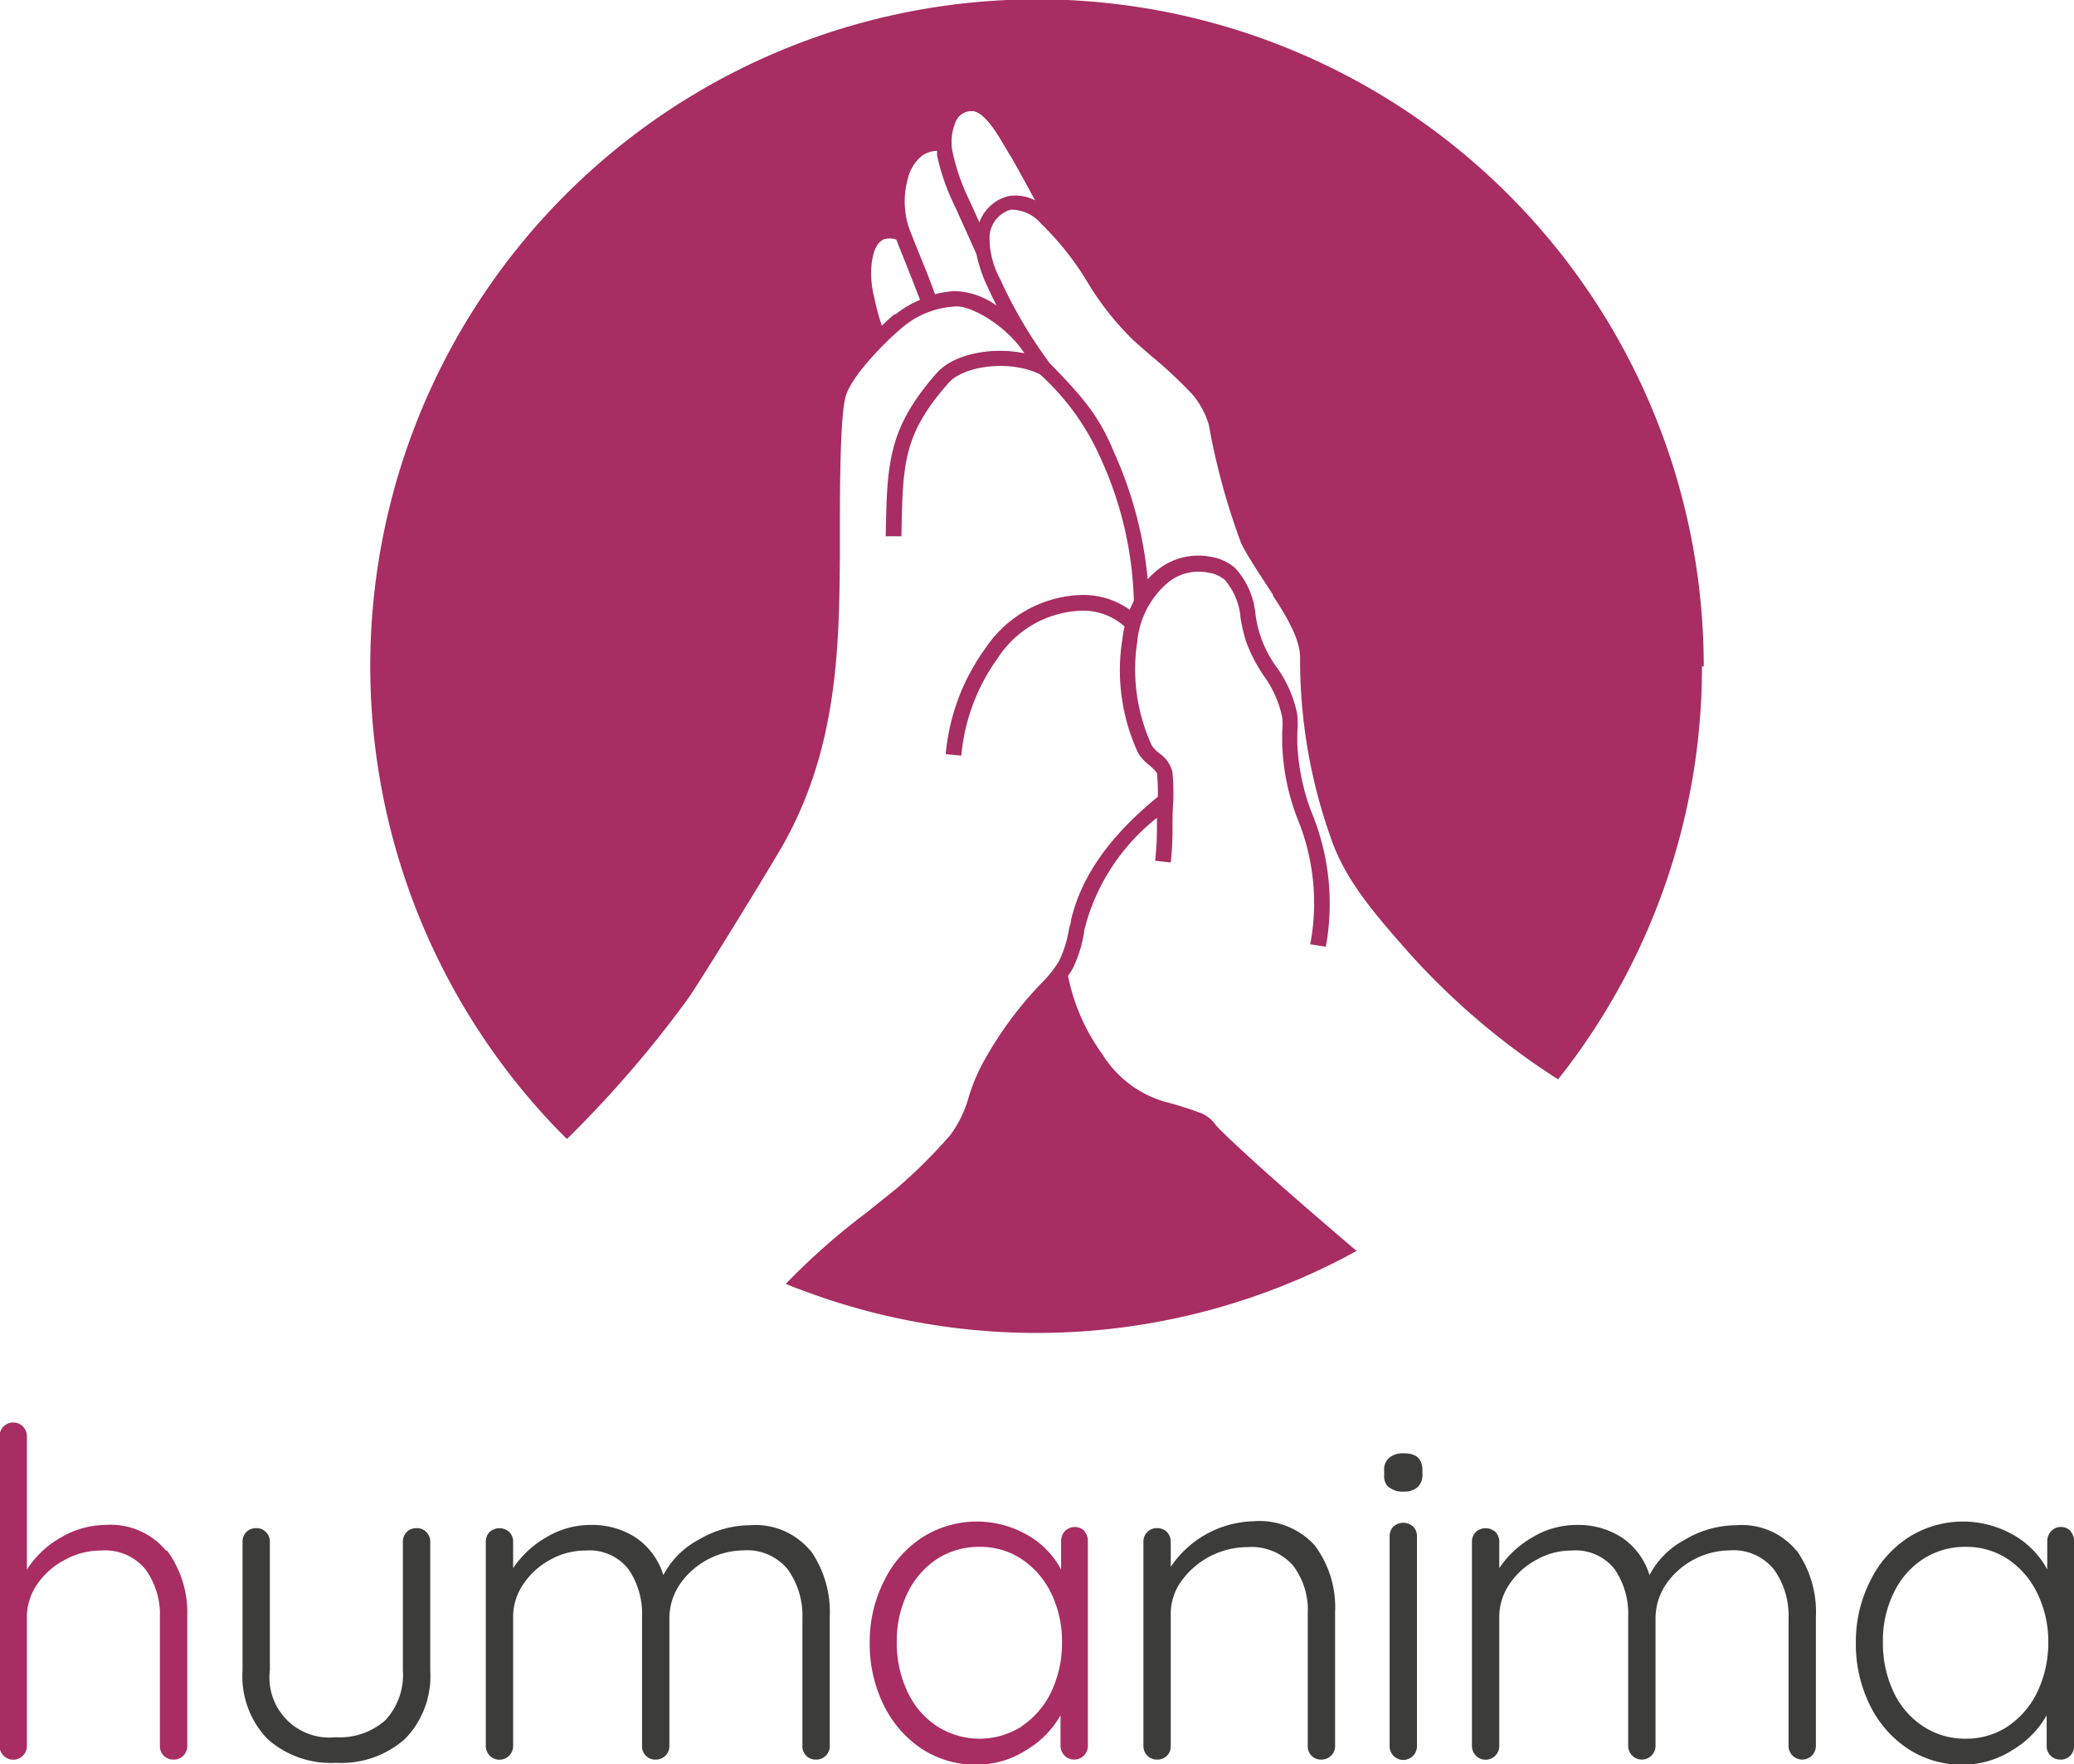 <svg id="Calque_1" data-name="Calque 1" xmlns="http://www.w3.org/2000/svg" viewBox="0 0 141.1 120"><defs><style>.cls-1{fill:#a72d62;}.cls-2{fill:#3c3c3b;}</style></defs><title>logo_humanima</title><path class="cls-1" d="M350.91,381.35a45.36,45.36,0,1,0-78.09,31.37h0l.75.76a77.3,77.3,0,0,0,8.21-9.51c.94-1.34,5.83-9.3,6.62-10.73,3.63-6.59,3.69-13.45,3.74-19.51v-1.36c0-2.82,0-8.07.4-9.43s2.65-3.69,4-4.79a6.05,6.05,0,0,1,3.44-1.3c1.12-.11,3.6,1.42,4.71,3.18h0l0,0c-2.21-.46-4.8.05-5.94,1.32-3.34,3.78-3.39,6.16-3.49,10.91v.22l1.07,0v-.23c.09-4.76.14-6.74,3.22-10.22,1-1.12,4.09-1.6,6.2-.57a16.87,16.87,0,0,1,4.15,5.76,24.82,24.82,0,0,1,2.24,9.64c-.1.2-.2.41-.28.62a5.44,5.44,0,0,0-3.48-1,8.15,8.15,0,0,0-6.37,3.66,14.42,14.42,0,0,0-2.67,7.16l1.06.1a13.41,13.41,0,0,1,2.49-6.65,7.07,7.07,0,0,1,5.49-3.2,4.21,4.21,0,0,1,3.13,1.07,6.93,6.93,0,0,0-.16.91,13.36,13.36,0,0,0,1.08,7.69,2.91,2.91,0,0,0,.75.82c.22.19.51.45.54.6a14.76,14.76,0,0,1,.05,1.56c-3.28,2.67-5.21,5.42-5.91,8.4,0,.21-.1.42-.14.63a7.73,7.73,0,0,1-.69,2.18,8.26,8.26,0,0,1-1.2,1.49l-.23.24a25.51,25.51,0,0,0-3.85,5.38,12.94,12.94,0,0,0-.83,2.05,8.16,8.16,0,0,1-1.25,2.62,36,36,0,0,1-3.66,3.64c-.69.56-1.36,1.09-2,1.61a46.28,46.28,0,0,0-5.55,4.89c.35.15.71.29,1.07.42h0a45.28,45.28,0,0,0,36.76-2.12h0l1-.54c-3.21-2.74-6.85-5.87-9.25-8.21a4.13,4.13,0,0,1-.37-.41,2.25,2.25,0,0,0-1.12-.81c-.52-.2-1.7-.57-2.24-.7a7.42,7.42,0,0,1-4.32-3.26,13.53,13.53,0,0,1-2.33-5.32c.1-.14.2-.29.29-.44a8.72,8.72,0,0,0,.8-2.49c0-.2.09-.4.13-.61a14.08,14.08,0,0,1,4.83-7.21v.57a21.52,21.52,0,0,1-.12,2.35l1.06.12a21.71,21.71,0,0,0,.12-2.47c0-.49,0-1,.05-1.71a14.8,14.8,0,0,0-.06-2,2.21,2.21,0,0,0-.89-1.25,2.36,2.36,0,0,1-.5-.51,12.39,12.39,0,0,1-1-7.08,6,6,0,0,1,2.12-4.05,3.3,3.3,0,0,1,2.69-.65,2.22,2.22,0,0,1,1.15.5,4.51,4.51,0,0,1,1.07,2.61,13.16,13.16,0,0,0,.34,1.48,10.31,10.31,0,0,0,1.24,2.43,7.38,7.38,0,0,1,1.25,2.81,5,5,0,0,1,0,1c0,.27,0,.54,0,.81a15.57,15.57,0,0,0,1,5,15.09,15.09,0,0,1,.91,8.64l1.06.17a16.31,16.31,0,0,0-1-9.22,14.78,14.78,0,0,1-.94-4.62q0-.34,0-.72a7.1,7.1,0,0,0,0-1.22,8.14,8.14,0,0,0-1.41-3.24,7.78,7.78,0,0,1-1.43-3.55,5.38,5.38,0,0,0-1.4-3.2,3.31,3.31,0,0,0-1.68-.76,4.44,4.44,0,0,0-3.52.84,6,6,0,0,0-.74.69,27,27,0,0,0-2.27-8.59c-1-2.42-2-3.66-4.41-6.12a32,32,0,0,1-3.37-5.73,5.9,5.9,0,0,1-.71-2.85,2,2,0,0,1,1.46-1.85,2.71,2.71,0,0,1,2.09,1,19.4,19.4,0,0,1,3.11,3.93,19.73,19.73,0,0,0,3.09,3.92c.37.34.8.71,1.25,1.1a31,31,0,0,1,2.71,2.52,5.59,5.59,0,0,1,1.21,2.17,46.36,46.36,0,0,0,2.21,8.08c.4.8,1.14,1.92,1.73,2.83l.43.66,0,.06c.78,1.2,1.84,2.86,1.84,4.21a36.09,36.09,0,0,0,2.17,12.48c1,2.78,3,5.05,5.17,7.52a49.19,49.19,0,0,0,10.21,8.68l.66-.85h0a45.13,45.13,0,0,0,9.13-27.26Zm-55-24c-.05,0-.42.34-.92.8a16.32,16.32,0,0,1-.51-1.91,6.55,6.55,0,0,1-.18-2.31c.12-.81.27-1.31.77-1.63a1.36,1.36,0,0,1,.91,0c.15.4.32.81.49,1.24.4,1,.8,2,1.12,2.86a6.65,6.65,0,0,0-1.68,1Zm6.9-.55a5.06,5.06,0,0,0-2.9-1,8.22,8.22,0,0,0-1.3.21c-.33-.92-.74-1.94-1.15-2.94-.19-.47-.38-.94-.55-1.38a5.68,5.68,0,0,1-.16-3.49,2.81,2.81,0,0,1,1-1.62,1.86,1.86,0,0,1,1-.32c0,.1,0,.2,0,.31a15,15,0,0,0,1.24,3.52l.72,1.6c.27.59.53,1.17.72,1.6a9.74,9.74,0,0,0,.74,2.19c.2.44.41.86.62,1.29Zm.94-7.49a2.81,2.81,0,0,0-2.12,1.82l-.65-1.44a14.57,14.57,0,0,1-1.16-3.28,3.49,3.49,0,0,1,.19-2.11,1.16,1.16,0,0,1,1.31-.72c.8.25,1.6,1.63,2.08,2.46.14.23.26.44.36.59s.92,1.63,1.66,3a2.9,2.9,0,0,0-1.67-.31Z" transform="translate(-235 -336)"/><path class="cls-1" d="M246.37,441.48a7.13,7.13,0,0,1,1.37,4.51v8.77a.91.91,0,0,1-.93.93.94.94,0,0,1-.67-.26.9.9,0,0,1-.26-.67V446a5.25,5.25,0,0,0-1-3.27,3.55,3.55,0,0,0-3-1.26,5.06,5.06,0,0,0-2.46.63,5.18,5.18,0,0,0-1.88,1.65,3.94,3.94,0,0,0-.71,2.25v8.77a.93.93,0,1,1-1.86,0V433.69a.93.93,0,1,1,1.86,0v9.08a6.52,6.52,0,0,1,2.32-2.19,6.06,6.06,0,0,1,3-.85,4.92,4.92,0,0,1,4.15,1.75Z" transform="translate(-235 -336)"/><path class="cls-2" d="M264,440.21a.9.9,0,0,1,.27.67v8.74a6.12,6.12,0,0,1-1.71,4.66,6.54,6.54,0,0,1-4.71,1.63,6.45,6.45,0,0,1-4.66-1.63,6.15,6.15,0,0,1-1.69-4.66v-8.74a.94.94,0,0,1,.26-.67.9.9,0,0,1,.67-.26.86.86,0,0,1,.66.26.9.9,0,0,1,.27.67v8.74a4.08,4.08,0,0,0,4.49,4.55,4.66,4.66,0,0,0,3.37-1.16,4.54,4.54,0,0,0,1.19-3.39v-8.74a.94.94,0,0,1,.26-.67.9.9,0,0,1,.67-.26.86.86,0,0,1,.66.26Z" transform="translate(-235 -336)"/><path class="cls-2" d="M290.13,441.45a7.27,7.27,0,0,1,1.32,4.54v8.77a.91.91,0,0,1-.93.93.89.89,0,0,1-.93-.93v-8.68a5.38,5.38,0,0,0-1-3.33,3.55,3.55,0,0,0-3-1.29,5.34,5.34,0,0,0-4.34,2.31,4.16,4.16,0,0,0-.71,2.31v8.68a.91.91,0,0,1-.93.93.89.89,0,0,1-.93-.93V446a5.37,5.37,0,0,0-.93-3.27,3.38,3.38,0,0,0-2.91-1.26,4.9,4.9,0,0,0-2.41.63,5.08,5.08,0,0,0-1.82,1.65,3.93,3.93,0,0,0-.7,2.25v8.77a.93.93,0,1,1-1.86,0V440.88a.94.94,0,0,1,.26-.67,1,1,0,0,1,1.34,0,.94.94,0,0,1,.26.67v1.79a6.72,6.72,0,0,1,2.26-2.1,5.83,5.83,0,0,1,3-.84,5.45,5.45,0,0,1,3.1.87,4.8,4.8,0,0,1,1.86,2.54,5.73,5.73,0,0,1,2.38-2.39,6.87,6.87,0,0,1,3.5-1,4.84,4.84,0,0,1,4.11,1.72Z" transform="translate(-235 -336)"/><path class="cls-1" d="M308.75,440.13a1,1,0,0,1,.26.69v13.94a.93.93,0,1,1-1.86,0v-2.08a6.46,6.46,0,0,1-2.32,2.36,6.31,6.31,0,0,1-3.38,1,6.73,6.73,0,0,1-3.74-1.08,7.55,7.55,0,0,1-2.6-3,9.35,9.35,0,0,1-.94-4.25,9.11,9.11,0,0,1,1-4.22,7.34,7.34,0,0,1,2.62-2.94,6.92,6.92,0,0,1,7.08-.15,5.91,5.91,0,0,1,2.32,2.36v-1.92a1,1,0,0,1,.26-.69.94.94,0,0,1,1.34,0Zm-4.22,13.28a5.81,5.81,0,0,0,2-2.35,7.74,7.74,0,0,0,.72-3.37,7.44,7.44,0,0,0-.72-3.28,5.85,5.85,0,0,0-2-2.34,5.1,5.1,0,0,0-2.89-.85,5.26,5.26,0,0,0-2.9.83,5.76,5.76,0,0,0-2,2.31,7.51,7.51,0,0,0-.73,3.33,7.74,7.74,0,0,0,.72,3.37,5.62,5.62,0,0,0,2,2.35,5.35,5.35,0,0,0,5.82,0Z" transform="translate(-235 -336)"/><path class="cls-2" d="M324.48,441.17a7,7,0,0,1,1.35,4.48v9.11a.88.88,0,0,1-.28.67.92.92,0,0,1-.65.26.89.89,0,0,1-.93-.93v-9a5,5,0,0,0-1-3.27,3.77,3.77,0,0,0-3.11-1.25,5.56,5.56,0,0,0-4.46,2.27,3.8,3.8,0,0,0-.75,2.25v9a.89.89,0,0,1-.93.93.91.91,0,0,1-.93-.93V440.88a.9.9,0,0,1,.27-.67.86.86,0,0,1,.66-.26.9.9,0,0,1,.67.26.94.94,0,0,1,.26.67v1.7a7,7,0,0,1,5.61-3.1,5.08,5.08,0,0,1,4.23,1.69Z" transform="translate(-235 -336)"/><path class="cls-2" d="M329.51,437.2a1,1,0,0,1-.34-.85V436a1,1,0,0,1,.36-.85,1.44,1.44,0,0,1,1-.29c.83,0,1.24.38,1.24,1.14v.31a1.07,1.07,0,0,1-.33.85,1.33,1.33,0,0,1-.94.3,1.42,1.42,0,0,1-1-.3Zm1.63,18.23a.93.93,0,0,1-1.6-.67V440.51a.92.92,0,0,1,.26-.67,1,1,0,0,1,1.34,0,.92.92,0,0,1,.26.67v14.25a.94.94,0,0,1-.26.67Z" transform="translate(-235 -336)"/><path class="cls-2" d="M357.22,441.45a7.27,7.27,0,0,1,1.32,4.54v8.77a.93.93,0,1,1-1.86,0v-8.68a5.38,5.38,0,0,0-1-3.33,3.53,3.53,0,0,0-3-1.29,5.34,5.34,0,0,0-4.34,2.31,4.16,4.16,0,0,0-.71,2.31v8.68a.93.93,0,1,1-1.86,0V446a5.37,5.37,0,0,0-.93-3.27,3.38,3.38,0,0,0-2.91-1.26,4.84,4.84,0,0,0-2.4.63,5,5,0,0,0-1.83,1.65A3.93,3.93,0,0,0,337,446v8.77a.93.93,0,1,1-1.86,0V440.88a.94.94,0,0,1,.26-.67,1,1,0,0,1,1.34,0,.94.94,0,0,1,.26.67v1.79a6.72,6.72,0,0,1,2.26-2.1,5.83,5.83,0,0,1,3-.84,5.45,5.45,0,0,1,3.1.87,4.75,4.75,0,0,1,1.86,2.54,5.73,5.73,0,0,1,2.38-2.39,6.88,6.88,0,0,1,3.51-1,4.82,4.82,0,0,1,4.1,1.72Z" transform="translate(-235 -336)"/><path class="cls-2" d="M375.84,440.13a1,1,0,0,1,.26.69v13.94a.89.89,0,0,1-.93.93.91.91,0,0,1-.93-.93v-2.08a6.46,6.46,0,0,1-2.32,2.36,6.29,6.29,0,0,1-3.38,1,6.68,6.68,0,0,1-3.73-1.08,7.5,7.5,0,0,1-2.61-3,9.35,9.35,0,0,1-.94-4.25,9.11,9.11,0,0,1,1-4.22,7.34,7.34,0,0,1,2.62-2.94,6.92,6.92,0,0,1,7.08-.15,5.91,5.91,0,0,1,2.32,2.36v-1.92a1,1,0,0,1,.27-.69.87.87,0,0,1,.66-.28.91.91,0,0,1,.67.28Zm-4.22,13.28a5.81,5.81,0,0,0,2-2.35,7.75,7.75,0,0,0,.73-3.37,7.44,7.44,0,0,0-.73-3.28,5.85,5.85,0,0,0-2-2.34,5.08,5.08,0,0,0-2.89-.85,5.26,5.26,0,0,0-2.9.83,5.66,5.66,0,0,0-2,2.31,7.37,7.37,0,0,0-.73,3.33,7.74,7.74,0,0,0,.71,3.37,5.62,5.62,0,0,0,2,2.35,5.15,5.15,0,0,0,2.93.86,5.09,5.09,0,0,0,2.89-.86Z" transform="translate(-235 -336)"/></svg>